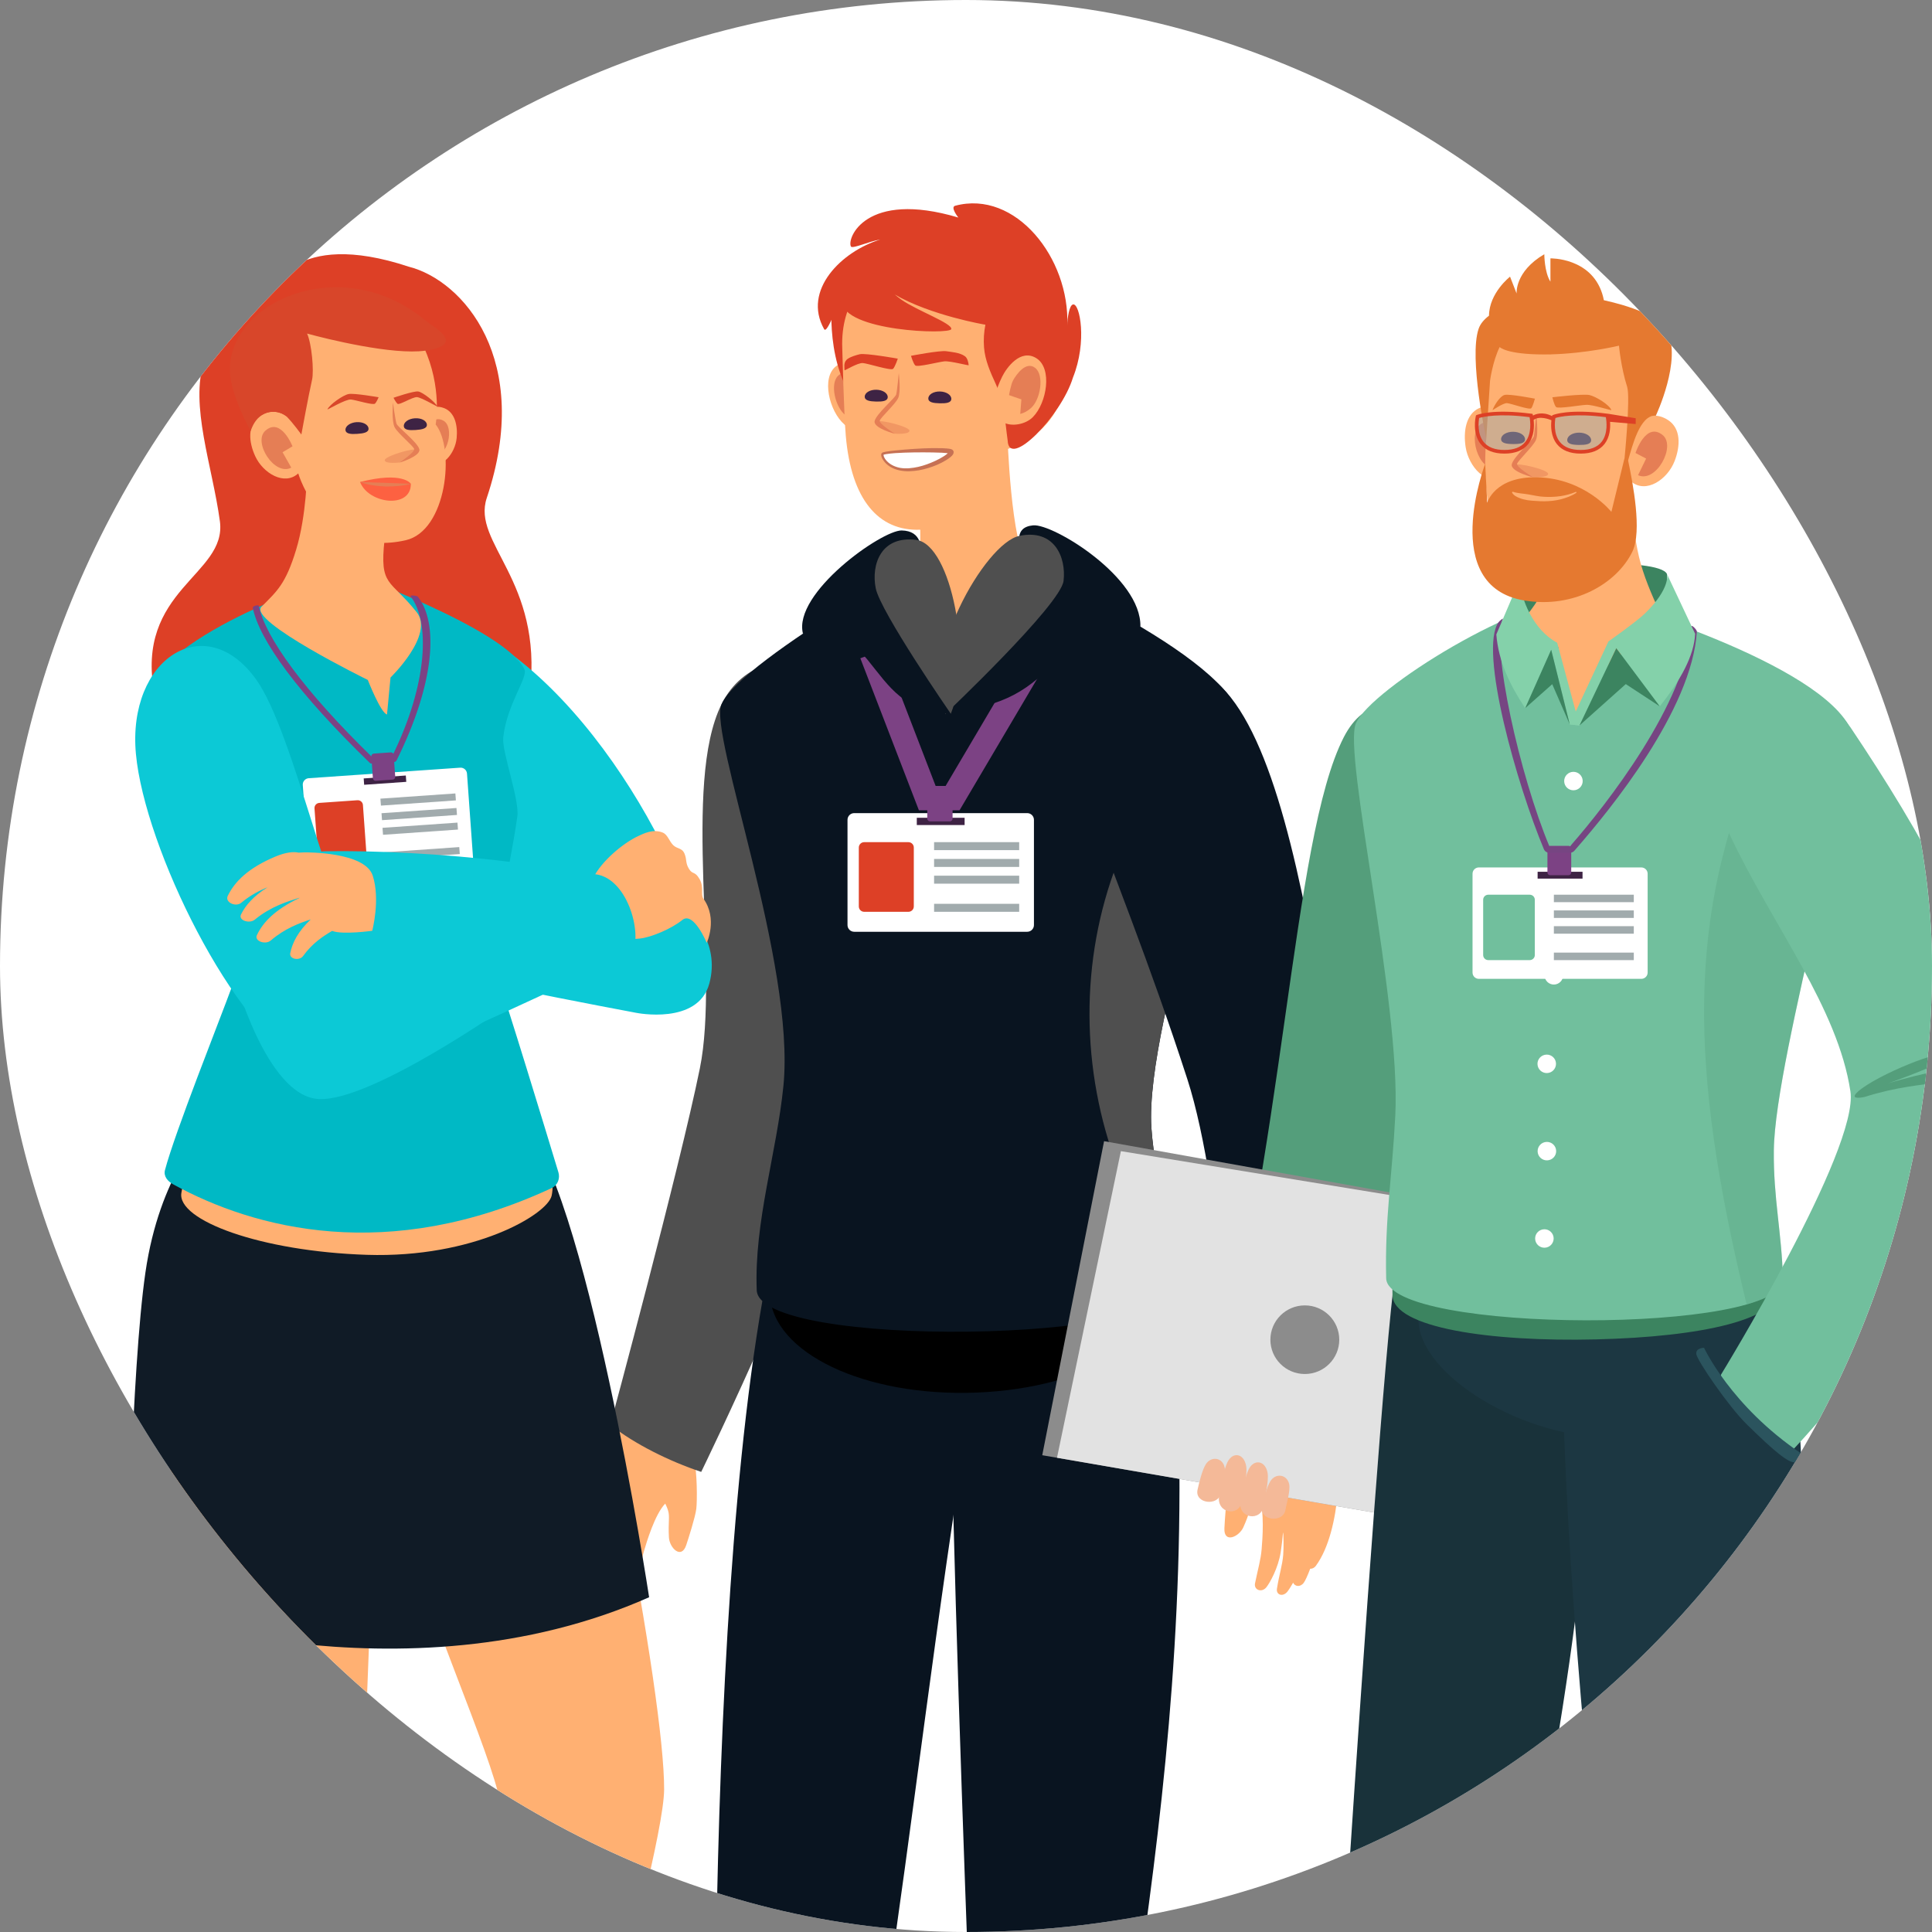 <svg width="60" height="60" viewBox="0 0 60 60" fill="none" xmlns="http://www.w3.org/2000/svg">
<rect x="0" y="0" width="60" height="60" fill="#808080" stroke="none"/>
<g clip-path="url(#clip0_132_19164)">
<rect width="60" height="60" rx="30" fill="white"/>
<path d="M21.624 46.86C21.654 46.617 21.653 45.691 21.554 45.355C21.209 44.186 19.786 43.722 19.177 44.127C18.79 44.384 17.884 46.725 18.239 48.047C18.262 48.132 18.315 48.182 18.372 48.2C18.369 48.422 18.378 48.598 18.401 48.68C18.45 48.854 18.618 48.887 18.709 48.793C18.729 48.937 18.754 49.049 18.772 49.109C18.836 49.328 19.068 49.348 19.111 49.145C19.205 48.705 19.217 48.409 19.307 48.104C19.369 47.893 19.548 47.451 19.567 47.453C19.511 47.638 19.459 47.84 19.415 48.038C19.303 48.538 19.383 49.077 19.435 49.23C19.508 49.446 19.771 49.441 19.806 49.237C19.883 48.78 19.905 48.491 19.997 48.177C20.082 47.889 20.339 47.026 20.66 46.695C20.692 46.762 20.724 46.833 20.749 46.918C20.806 47.104 20.747 47.283 20.774 47.745C20.792 48.071 21.158 48.441 21.311 47.986C21.377 47.789 21.592 47.117 21.624 46.86Z" fill="#FFB072"/>
<path d="M21.735 33.178C22.352 30.139 21.178 24.348 22.406 21.875C23.731 19.204 28.044 20.871 27.934 23.025C27.744 26.777 27.015 31.574 26.441 34.187C25.656 37.759 21.777 45.711 21.777 45.711C20.786 45.381 19.703 44.844 18.953 44.249C18.954 44.249 21.104 36.289 21.735 33.178Z" fill="#4F4F4F"/>
<path d="M23.888 39.273C24.58 35.853 31.62 35.836 30.937 39.268C28.586 51.094 27.662 65.992 25.119 73.665C23.979 74.078 22.871 73.612 22.29 73.258C22.29 73.258 21.627 50.435 23.888 39.273Z" fill="#091420"/>
<path d="M29.529 39.523C29.658 36.028 35.847 34.682 36.214 38.158C37.802 53.195 34.372 64.282 33.828 73.675C32.346 74.254 31.349 74.054 30.563 73.711C30.563 73.711 29.334 44.795 29.529 39.523Z" fill="#091420"/>
<path d="M23.908 40.192C23.98 42.015 26.854 43.384 30.327 43.248C33.8 43.112 36.407 41.53 36.335 39.706C36.103 33.822 33.164 26.944 29.691 27.08C26.217 27.215 23.672 34.195 23.908 40.192Z" fill="black"/>
<path d="M24.33 33.722C24.708 29.931 22.008 22.817 22.406 21.875C23.005 20.457 29.848 16.713 29.848 16.713C30.134 16.852 36.968 19.646 38.317 21.823C38.882 22.734 35.536 31.658 35.758 35.024C35.866 36.682 36.475 38.31 36.538 39.906C36.61 41.729 23.573 41.895 23.501 40.071C23.417 37.95 24.123 35.799 24.33 33.722Z" fill="#091420"/>
<path d="M38.317 21.822C38.31 21.812 38.302 21.801 38.294 21.79C32.942 26.239 32.485 34.181 36.509 39.538C36.379 38.06 35.858 36.555 35.757 35.023C35.536 31.658 38.881 22.733 38.317 21.822Z" fill="#4F4F4F"/>
<path d="M27.072 20.308L28.797 24.786H29.583L32.3 20.184" stroke="#7C4284" stroke-width="0.757" stroke-miterlimit="10"/>
<path d="M31.901 28.937H26.529C26.413 28.937 26.32 28.844 26.32 28.729V25.46C26.32 25.345 26.413 25.252 26.529 25.252H31.901C32.016 25.252 32.11 25.345 32.11 25.46V28.729C32.11 28.844 32.016 28.937 31.901 28.937Z" fill="white"/>
<path d="M28.211 28.317H26.839C26.746 28.317 26.671 28.242 26.671 28.15V26.321C26.671 26.229 26.746 26.154 26.839 26.154H28.211C28.304 26.154 28.379 26.229 28.379 26.321V28.15C28.379 28.242 28.304 28.317 28.211 28.317Z" fill="#DD4026"/>
<path d="M29.957 25.396H28.472V25.622H29.957V25.396Z" fill="#3E2344"/>
<path d="M29.496 25.509H28.884C28.836 25.509 28.797 25.47 28.797 25.422V24.626C28.797 24.578 28.836 24.539 28.884 24.539H29.496C29.544 24.539 29.583 24.578 29.583 24.626V25.422C29.583 25.47 29.544 25.509 29.496 25.509Z" fill="#7C4284"/>
<path d="M31.652 26.154H29.009V26.402H31.652V26.154Z" fill="#A1ABAD"/>
<path d="M31.652 26.675H29.009V26.923H31.652V26.675Z" fill="#A1ABAD"/>
<path d="M31.652 27.195H29.009V27.443H31.652V27.195Z" fill="#A1ABAD"/>
<path d="M31.652 28.069H29.009V28.317H31.652V28.069Z" fill="#A1ABAD"/>
<path d="M26.175 11.452C26.262 13.671 27.474 14.32 29.552 14.239C32.211 14.135 33.27 12.948 33.183 10.729C33.096 8.51 31.358 7.241 29.28 7.322C27.202 7.404 26.051 8.301 26.175 11.452Z" fill="#FFB072"/>
<path d="M27.07 11.846C26.924 11.602 26.438 11.016 25.968 11.37C25.497 11.724 25.752 12.774 26.224 13.183C26.696 13.592 28.009 13.423 27.07 11.846Z" fill="#FFB072"/>
<path d="M26.536 12.606C26.612 12.482 26.805 12.741 26.907 12.444C26.943 12.339 26.826 12.114 26.741 11.988C26.64 11.838 26.302 11.415 26.032 11.665C25.761 11.915 25.943 12.663 26.263 12.9C26.45 13.038 26.625 13.018 26.589 12.944C26.529 12.819 26.482 12.668 26.536 12.606Z" fill="#E57E55"/>
<path d="M26.346 12.16C26.263 12.432 26.366 12.678 26.551 12.854C26.513 12.754 26.495 12.653 26.535 12.606C26.612 12.482 26.804 12.741 26.907 12.444C26.943 12.339 26.826 12.114 26.74 11.988C26.738 11.985 26.736 11.981 26.733 11.978C26.569 11.92 26.388 12.061 26.346 12.16Z" fill="#BC6658"/>
<path d="M25.877 8.889C25.877 8.889 25.57 10.758 26.346 12.16C27.122 13.561 27.639 8.169 25.877 8.889Z" fill="#DD4026"/>
<path d="M31.286 13.484C31.286 13.484 31.388 16.92 31.93 17.578C33.829 19.886 31.838 21.897 30.175 21.863C27.962 21.818 27.195 20.174 28.46 18.215C28.709 17.83 28.495 13.866 28.495 13.866L31.286 13.484Z" fill="#FFB072"/>
<path d="M28.582 16.451C29.891 16.4 31.246 14.648 31.373 13.245C31.449 12.401 30.803 11.867 31.051 10.722C31.555 8.401 29.268 8.19 28.261 8.231C26.886 8.288 26.101 9.404 26.157 10.812C26.157 10.812 26.208 12.857 26.267 13.537C26.436 15.502 27.273 16.503 28.582 16.451Z" fill="#FFB072"/>
<path d="M27.334 7.44C27.014 7.487 26.498 7.726 26.429 7.66C26.284 7.418 26.873 5.895 29.762 6.756C29.762 6.756 29.503 6.433 29.663 6.39C31.539 5.887 33.227 8.017 33.145 10.104C33.149 9.879 33.204 9.478 33.325 9.455C33.535 9.414 33.77 10.612 33.321 11.727C32.959 12.915 31.329 14.582 31.294 13.681C31.204 13.04 31.199 12.521 30.923 11.922C30.757 11.56 30.592 11.193 30.56 10.79C30.541 10.553 30.557 10.314 30.602 10.084C30.58 10.081 28.906 9.796 27.786 9.146C27.858 9.205 27.929 9.262 28.001 9.312C28.485 9.649 29.58 10.043 29.543 10.22C29.506 10.398 26.187 10.293 26.144 9.361C26.018 9.37 25.691 10.394 25.594 10.222C24.913 9.012 26.138 7.807 27.334 7.44Z" fill="#DD4026"/>
<path d="M29.352 11.456C29.357 11.456 29.357 11.447 29.352 11.447C29.346 11.447 29.346 11.456 29.352 11.456Z" fill="#1E1C1C"/>
<path d="M29.544 14.037C29.512 13.928 27.454 14.007 27.408 14.099C27.361 14.192 27.585 14.591 28.162 14.591C28.83 14.592 29.576 14.145 29.544 14.037Z" fill="white"/>
<path d="M29.474 14.057C29.498 14.105 29.498 14.085 29.492 14.087L29.465 14.081C29.444 14.077 29.422 14.074 29.398 14.071C29.352 14.066 29.305 14.062 29.256 14.06C29.16 14.055 29.064 14.053 28.967 14.051C28.773 14.048 28.578 14.047 28.384 14.05C28.189 14.054 27.995 14.058 27.801 14.072C27.704 14.08 27.607 14.088 27.514 14.104C27.491 14.108 27.467 14.112 27.448 14.118L27.436 14.123C27.439 14.125 27.442 14.111 27.441 14.117C27.44 14.121 27.439 14.127 27.44 14.137C27.442 14.173 27.464 14.216 27.488 14.253C27.592 14.404 27.771 14.496 27.953 14.53C28.138 14.562 28.331 14.539 28.516 14.499C28.702 14.457 28.882 14.389 29.054 14.309C29.14 14.269 29.224 14.224 29.303 14.174C29.342 14.149 29.381 14.123 29.414 14.094C29.432 14.08 29.446 14.066 29.459 14.052C29.474 14.043 29.468 14.018 29.474 14.057ZM29.615 14.016C29.622 14.106 29.584 14.122 29.568 14.148C29.547 14.17 29.526 14.19 29.506 14.205C29.464 14.239 29.421 14.267 29.378 14.293C29.291 14.347 29.202 14.391 29.11 14.432C28.926 14.51 28.735 14.57 28.538 14.605C28.341 14.638 28.137 14.651 27.938 14.609C27.74 14.568 27.546 14.466 27.43 14.292C27.401 14.248 27.374 14.203 27.367 14.142C27.365 14.127 27.366 14.11 27.373 14.089C27.372 14.082 27.39 14.064 27.401 14.058L27.423 14.048C27.451 14.039 27.475 14.034 27.5 14.029C27.599 14.011 27.696 14.001 27.794 13.991C27.989 13.97 28.184 13.954 28.38 13.941C28.575 13.929 28.771 13.919 28.967 13.916C29.065 13.915 29.164 13.916 29.263 13.919C29.313 13.921 29.362 13.924 29.413 13.928C29.439 13.931 29.465 13.934 29.492 13.938C29.505 13.94 29.521 13.944 29.536 13.948C29.552 13.96 29.576 13.947 29.615 14.016Z" fill="#C67154"/>
<path d="M31.128 11.687C31.254 11.432 31.692 10.811 32.189 11.127C32.686 11.443 32.514 12.51 32.076 12.954C31.637 13.399 30.316 13.332 31.128 11.687Z" fill="#FFB072"/>
<path d="M31.72 12.404L31.337 12.271C31.337 12.271 31.392 11.936 31.467 11.803C31.556 11.646 31.859 11.198 32.149 11.426C32.438 11.655 32.315 12.414 32.015 12.675C31.84 12.828 31.685 12.854 31.685 12.854L31.72 12.404Z" fill="#E57E55"/>
<path d="M38.141 46.301C38.201 46.063 38.537 45.2 38.751 44.922C39.496 43.956 40.991 44.034 41.413 44.631C41.68 45.01 41.678 47.519 40.868 48.624C40.816 48.696 40.749 48.722 40.689 48.719C40.611 48.927 40.538 49.088 40.488 49.156C40.379 49.301 40.21 49.271 40.159 49.151C40.089 49.278 40.024 49.374 39.987 49.423C39.848 49.604 39.624 49.539 39.657 49.335C39.728 48.891 39.825 48.61 39.851 48.293C39.87 48.075 39.862 47.598 39.845 47.593C39.83 47.786 39.805 47.993 39.775 48.194C39.698 48.7 39.428 49.174 39.325 49.298C39.178 49.473 38.934 49.374 38.976 49.171C39.069 48.717 39.154 48.44 39.181 48.114C39.206 47.814 39.279 46.918 39.099 46.493C39.045 46.544 38.99 46.599 38.935 46.669C38.815 46.822 38.804 47.011 38.613 47.432C38.478 47.73 38.003 47.943 38.025 47.464C38.035 47.256 38.078 46.552 38.141 46.301Z" fill="#FFB072"/>
<path d="M37.936 21.335C39.533 22.935 40.435 27.194 41.227 32.094C42.135 37.714 41.77 45.355 41.77 45.355C41.742 45.705 38.37 45.144 38.399 44.794C38.399 44.794 38.004 36.996 36.875 33.517C35.68 29.832 34.574 27.164 33.494 24.163C32.764 22.133 35.827 19.224 37.936 21.335Z" fill="#091420"/>
<path d="M35.416 19.46C35.416 19.46 33.838 19.44 33.079 20.247C31.879 21.525 31.274 21.877 29.36 22.172C29.36 22.172 31.836 17.512 31.749 17.218C31.662 16.924 31.466 16.375 32.084 16.315C32.701 16.255 35.452 17.931 35.416 19.46Z" fill="#091420"/>
<path d="M29.36 22.172C29.36 22.172 32.943 18.781 33.03 18.039C33.116 17.298 32.739 16.418 31.657 16.642C30.577 16.867 28.534 20.521 29.36 22.172Z" fill="#4F4F4F"/>
<path d="M24.936 19.677C24.936 19.677 26.197 19.575 26.94 20.487C27.639 21.347 28.068 22.101 29.528 22.166C29.528 22.166 28.509 17.617 28.572 17.316C28.636 17.016 28.624 16.486 28.004 16.474C27.383 16.463 24.621 18.421 24.936 19.677Z" fill="#091420"/>
<path d="M29.528 22.166C29.528 22.166 27.34 19 27.196 18.267C27.051 17.535 27.358 16.628 28.454 16.767C29.549 16.907 30.221 20.455 29.528 22.166Z" fill="#4F4F4F"/>
<path d="M28.83 12.372C28.827 12.495 28.986 12.521 29.184 12.525C29.381 12.53 29.541 12.511 29.544 12.389C29.547 12.266 29.39 12.163 29.192 12.158C28.995 12.153 28.833 12.249 28.83 12.372Z" fill="#3E2344"/>
<path d="M30.083 11.341C30.084 11.361 29.507 11.204 29.328 11.222C29.15 11.24 28.486 11.413 28.423 11.348C28.36 11.284 28.292 11.05 28.292 11.05C28.292 11.05 29.201 10.874 29.395 10.908C29.527 10.931 29.811 10.944 29.972 11.067C30.049 11.126 30.077 11.269 30.083 11.341Z" fill="#DD4026"/>
<path d="M26.855 12.317C26.852 12.44 27.012 12.466 27.209 12.471C27.406 12.475 27.566 12.457 27.569 12.334C27.572 12.211 27.415 12.108 27.217 12.104C27.02 12.099 26.858 12.195 26.855 12.317Z" fill="#3E2344"/>
<path d="M26.227 11.498C26.227 11.519 26.637 11.261 26.797 11.275C26.958 11.288 27.674 11.522 27.737 11.453C27.8 11.385 27.882 11.138 27.882 11.138C27.882 11.138 26.881 10.96 26.701 11.001C26.615 11.021 26.369 11.087 26.285 11.179C26.193 11.28 26.228 11.418 26.227 11.498Z" fill="#DD4026"/>
<path opacity="0.5" d="M27.789 13.468C27.789 13.468 28.242 13.501 28.245 13.376C28.248 13.252 27.317 13.015 27.255 13.099C27.193 13.182 27.592 13.389 27.789 13.468Z" fill="#E57E55"/>
<path d="M27.912 11.587C27.912 11.587 27.984 12.165 27.894 12.361C27.804 12.557 27.34 12.97 27.321 13.066C27.302 13.162 27.755 13.45 27.789 13.468C27.822 13.485 27.117 13.299 27.162 13.079C27.206 12.86 27.8 12.36 27.831 12.253C27.862 12.146 27.912 11.587 27.912 11.587Z" fill="#E57E55"/>
<path d="M41.735 22.89C40.094 26.073 39.913 35.886 37.48 44.257C38.193 44.814 39.22 45.313 40.159 45.617C40.159 45.617 45.136 36.742 45.758 25.211C45.868 23.175 43.026 20.386 41.735 22.89Z" fill="#549E7B"/>
<path d="M46.531 47.64L32.368 45.193L34.288 35.44L48.219 37.939L46.531 47.64Z" fill="#8C8C8C"/>
<path d="M32.826 45.272L34.81 35.75L48.219 37.939L46.531 47.64L32.826 45.272Z" fill="#E2E2E2"/>
<path d="M41.592 41.606C41.592 42.194 41.113 42.671 40.523 42.671C39.932 42.671 39.453 42.194 39.453 41.606C39.453 41.017 39.932 40.54 40.523 40.54C41.113 40.54 41.592 41.017 41.592 41.606Z" fill="#8C8C8C"/>
<path d="M38.585 46.581C38.512 47.131 37.763 47.013 37.861 46.445C37.906 46.182 38.002 45.651 38.117 45.414C38.283 45.068 38.639 45.136 38.702 45.538C38.743 45.797 38.619 46.321 38.585 46.581Z" fill="#F4B998"/>
<path d="M39.25 46.747C39.177 47.275 38.428 47.162 38.526 46.617C38.571 46.365 38.667 45.855 38.781 45.628C38.948 45.297 39.304 45.362 39.367 45.748C39.408 45.996 39.284 46.498 39.25 46.747Z" fill="#F4B998"/>
<path d="M39.92 46.892C39.848 47.313 39.098 47.223 39.196 46.788C39.241 46.588 39.337 46.181 39.452 46C39.618 45.735 39.974 45.787 40.037 46.095C40.078 46.293 39.955 46.693 39.92 46.892Z" fill="#F4B998"/>
<path d="M37.915 46.368C37.842 46.789 37.093 46.699 37.191 46.264C37.236 46.064 37.332 45.657 37.446 45.476C37.613 45.211 37.969 45.263 38.032 45.571C38.073 45.769 37.949 46.169 37.915 46.368Z" fill="#F4B998"/>
<path d="M49.089 39.801C48.331 36.581 43.778 36.253 43.331 39.52C42.688 44.208 40.849 74.505 40.849 74.505C41.733 75.219 43.004 74.849 43.803 74.593C43.803 74.593 51.073 48.22 49.089 39.801Z" fill="#19323A"/>
<path d="M54.832 38.749C53.285 35.828 48.662 36.741 48.549 40.044C48.192 50.51 51.588 74.736 51.588 74.736C52.537 75.268 53.705 75.079 54.395 74.636C54.395 74.636 57.737 44.233 54.832 38.749Z" fill="#1C3742"/>
<path d="M44.05 41.003C44.092 42.727 47.358 44.711 50.179 44.642C52.999 44.573 55.129 43.123 55.087 41.398C54.95 35.835 52.637 32.859 49.816 32.928C46.995 32.997 43.911 35.333 44.05 41.003Z" fill="#1C3742"/>
<path d="M43.245 40.226C43.27 41.236 46.282 41.676 49.566 41.596C52.85 41.516 55.308 40.981 55.283 39.971C55.203 36.712 52.35 34.883 49.066 34.963C45.782 35.043 43.164 36.905 43.245 40.226Z" fill="#3C8460"/>
<path d="M57.398 22.497C56.154 20.421 49.635 18.538 49.335 18.529C47.26 18.47 42.585 21.397 42.11 22.46C41.697 23.385 43.508 31.132 43.332 34.648C43.24 36.48 43.003 37.851 43.049 39.698C43.091 41.422 55.413 41.447 55.371 39.723C55.336 38.293 55.071 37.215 55.088 35.724C55.122 32.74 57.933 23.388 57.398 22.497Z" fill="#71BF9D"/>
<path opacity="0.3" d="M55.371 39.722C55.336 38.293 55.071 37.214 55.088 35.724C55.121 32.741 57.932 23.388 57.398 22.497C56.861 21.6 54.898 22.223 54.636 23.266C52.411 28.438 52.428 33.039 54.243 40.511C54.948 40.31 55.379 40.047 55.371 39.722Z" fill="#549E7B"/>
<path d="M48.577 24.264C48.581 24.422 48.712 24.547 48.871 24.543C49.03 24.539 49.156 24.408 49.152 24.249C49.148 24.091 49.016 23.966 48.857 23.97C48.699 23.974 48.573 24.105 48.577 24.264Z" fill="white"/>
<path d="M48.192 27.32C48.196 27.478 48.328 27.604 48.487 27.599C48.646 27.596 48.771 27.464 48.767 27.306C48.764 27.148 48.632 27.022 48.473 27.026C48.314 27.03 48.188 27.162 48.192 27.32Z" fill="white"/>
<path d="M47.968 30.297C47.972 30.455 48.104 30.58 48.263 30.576C48.422 30.572 48.548 30.441 48.544 30.282C48.54 30.124 48.408 29.999 48.249 30.003C48.09 30.007 47.965 30.138 47.968 30.297Z" fill="white"/>
<path d="M47.748 33.045C47.752 33.204 47.884 33.329 48.043 33.325C48.202 33.321 48.327 33.189 48.323 33.031C48.319 32.873 48.188 32.748 48.029 32.752C47.87 32.756 47.744 32.887 47.748 33.045Z" fill="white"/>
<path d="M47.752 35.757C47.756 35.915 47.888 36.04 48.047 36.036C48.206 36.032 48.332 35.901 48.328 35.743C48.324 35.584 48.192 35.459 48.033 35.463C47.874 35.467 47.749 35.598 47.752 35.757Z" fill="white"/>
<path d="M47.675 38.469C47.679 38.628 47.811 38.753 47.97 38.749C48.129 38.745 48.254 38.613 48.25 38.455C48.246 38.297 48.114 38.172 47.956 38.176C47.797 38.18 47.671 38.311 47.675 38.469Z" fill="white"/>
<path d="M50.972 30.399H45.927C45.819 30.399 45.731 30.312 45.731 30.204V27.134C45.731 27.026 45.819 26.939 45.927 26.939H50.972C51.081 26.939 51.169 27.026 51.169 27.134V30.204C51.169 30.312 51.081 30.399 50.972 30.399Z" fill="white"/>
<path d="M47.507 29.817H46.219C46.132 29.817 46.061 29.746 46.061 29.66V27.943C46.061 27.856 46.132 27.786 46.219 27.786H47.507C47.594 27.786 47.665 27.856 47.665 27.943V29.66C47.665 29.746 47.595 29.817 47.507 29.817Z" fill="#71BF9D"/>
<path d="M49.147 27.074H47.752V27.286H49.147V27.074Z" fill="#3E2344"/>
<path d="M48.714 27.18H48.139C48.094 27.18 48.057 27.143 48.057 27.098V26.351C48.057 26.305 48.094 26.268 48.139 26.268H48.714C48.759 26.268 48.796 26.305 48.796 26.351V27.098C48.796 27.143 48.759 27.18 48.714 27.18Z" fill="#7C4284"/>
<path d="M50.739 27.786H48.257V28.018H50.739V27.786Z" fill="#A1ABAD"/>
<path d="M50.739 28.274H48.257V28.507H50.739V28.274Z" fill="#A1ABAD"/>
<path d="M50.739 28.763H48.257V28.996H50.739V28.763Z" fill="#A1ABAD"/>
<path d="M50.739 29.584H48.257V29.817H50.739V29.584Z" fill="#A1ABAD"/>
<path d="M48.76 26.482H48.11C48.039 26.482 47.976 26.44 47.948 26.375C47.122 24.406 45.913 20.184 46.541 19.321C46.572 19.278 46.695 19.178 46.674 19.226C46.302 20.07 47.192 24.076 48.125 26.301L48.76 26.291L48.799 26.236C49.86 25.022 52.38 21.824 52.533 19.449C52.536 19.396 52.701 19.561 52.698 19.613C52.541 22.047 50.017 25.133 48.944 26.362L48.892 26.422C48.859 26.46 48.811 26.482 48.76 26.482Z" fill="#764582"/>
<path d="M51.769 17.826C51.534 17.297 47.37 17.469 47.203 17.987L47.406 20.197L51.789 19.929L51.769 17.826Z" fill="#3C8460"/>
<path d="M50.66 14.957C50.66 14.957 50.64 16.371 50.955 17.505C51.269 18.64 52.114 20.092 52.114 20.092L50.143 20.349L48.864 22.338L48.392 20.097L46.861 19.623C46.861 19.623 48.256 18.663 48.12 17.108C48.002 15.753 47.926 15 47.926 15L50.66 14.957Z" fill="#FFB072"/>
<path d="M51.769 17.826C51.769 17.826 51.899 18.258 51.086 19.051C50.832 19.299 49.951 19.921 49.951 19.921L48.75 22.496L49.053 22.529L50.195 20.129L51.545 21.936C52.193 21.126 52.613 20.363 52.644 19.683L51.769 17.826Z" fill="#84D1AA"/>
<path d="M51.545 21.936L50.195 20.13L49.053 22.529L50.49 21.245L51.545 21.936Z" fill="#3C8460"/>
<path d="M47.203 17.987C47.214 18.584 47.615 19.566 48.359 19.96L49.053 22.529L48.75 22.497L48.174 20.179L47.366 21.992C46.895 21.284 46.535 20.54 46.47 19.703L47.203 17.987Z" fill="#84D1AA"/>
<path d="M47.367 21.992L48.174 20.179L48.75 22.497L48.206 21.248L47.367 21.992Z" fill="#3C8460"/>
<path fill-rule="evenodd" clip-rule="evenodd" d="M46.621 14.748C47.027 14.404 47.077 13.365 46.724 12.865C46.724 12.865 46.451 12.431 45.927 12.679C45.53 12.867 45.439 13.386 45.517 13.888C45.611 14.491 46.178 15.124 46.621 14.748Z" fill="#FFB072"/>
<path d="M46.466 14.516L46.334 13.966L46.665 13.851C46.665 13.851 46.558 12.836 46.006 13.16C45.552 13.426 45.916 14.673 46.466 14.516Z" fill="#E57E55"/>
<path fill-rule="evenodd" clip-rule="evenodd" d="M50.66 14.957C50.66 14.957 50.573 15.91 50.22 16.412C49.795 17.016 49.204 17.75 47.497 17.491C45.791 17.233 46.157 13.625 46.157 13.625C46.157 13.625 46.047 12.21 46.393 11.088C46.739 9.967 49.061 9.577 50.854 10.308C50.854 10.308 51.338 10.859 50.925 13.088C50.925 13.088 51.304 12.711 51.812 13.051C52.198 13.31 52.192 13.836 52.008 14.315C51.788 14.89 51.123 15.342 50.66 14.957Z" fill="#FFB072"/>
<path d="M46.124 14.403C46.124 14.403 44.673 18.198 47.334 18.648C48.875 18.908 50.218 18.122 50.697 17.127C51 16.496 50.712 15.018 50.562 14.3C50.539 14.194 50.463 14.301 50.452 14.223L50.043 15.897C50.043 15.897 49.223 14.856 47.741 14.823C46.415 14.794 46.187 15.613 46.187 15.613L46.124 14.403Z" fill="#E57930"/>
<path d="M48.951 15.307C48.806 15.404 48.641 15.461 48.474 15.506C48.305 15.549 48.131 15.566 47.957 15.568C47.87 15.568 47.783 15.565 47.696 15.557C47.61 15.552 47.526 15.547 47.44 15.534C47.355 15.518 47.27 15.501 47.187 15.466C47.105 15.432 47.015 15.393 46.962 15.305C46.955 15.295 46.959 15.281 46.969 15.275C46.975 15.272 46.981 15.271 46.987 15.273L46.992 15.275C47.139 15.324 47.305 15.326 47.468 15.355C47.633 15.383 47.796 15.423 47.96 15.429C48.287 15.446 48.627 15.409 48.932 15.278L48.934 15.277C48.943 15.273 48.953 15.277 48.957 15.286C48.961 15.294 48.958 15.302 48.951 15.307Z" fill="#FFB072"/>
<path d="M51.774 10.283C51.519 9.801 50.598 9.499 49.809 9.323C49.796 9.255 49.779 9.186 49.757 9.116C49.398 7.995 48.15 8.024 48.15 8.024V8.747C47.96 8.45 47.96 7.895 47.96 7.895C47.036 8.437 47.1 9.116 47.1 9.116L46.896 8.592C46.896 8.592 46.249 9.093 46.242 9.804C46.089 9.921 45.972 10.055 45.919 10.213C45.612 11.123 46.157 13.625 46.157 13.625L46.275 11.822C46.275 11.822 46.352 11.232 46.573 10.777C46.573 10.777 46.772 11.008 47.96 11.008C48.009 11.008 48.058 11.007 48.106 11.006C48.132 11.007 48.15 11.008 48.15 11.008C48.155 11.007 48.16 11.006 48.165 11.005C49.275 10.977 50.279 10.735 50.279 10.735C50.279 10.735 50.338 11.405 50.532 12.011C50.642 12.356 50.445 14.3 50.445 14.3C50.445 14.3 50.494 14.532 50.562 14.3C50.687 13.874 50.929 12.866 51.423 12.911C51.423 12.911 52.244 11.17 51.774 10.283Z" fill="#E57930"/>
<path d="M50.871 14.757L51.122 14.242L50.792 14.068C50.792 14.068 51.108 13.09 51.633 13.509C52.064 13.854 51.426 15.013 50.871 14.757Z" fill="#E57E55"/>
<path d="M48.672 13.664C48.67 13.791 48.837 13.816 49.042 13.818C49.247 13.819 49.413 13.798 49.414 13.67C49.415 13.543 49.25 13.438 49.045 13.436C48.84 13.434 48.673 13.536 48.672 13.664Z" fill="#3E2344"/>
<path d="M50.043 12.736C50.05 12.754 49.457 12.565 49.271 12.572C49.084 12.578 48.384 12.706 48.323 12.639C48.262 12.572 48.211 12.338 48.211 12.338C48.211 12.338 49.167 12.223 49.365 12.269C49.564 12.314 49.986 12.575 50.043 12.736Z" fill="#E57930"/>
<path d="M46.618 13.636C46.617 13.764 46.783 13.788 46.988 13.79C47.193 13.792 47.36 13.771 47.361 13.643C47.362 13.515 47.197 13.411 46.992 13.409C46.787 13.407 46.619 13.509 46.618 13.636Z" fill="#3E2344"/>
<path d="M46.352 12.735C46.345 12.754 46.676 12.51 46.804 12.52C46.933 12.531 47.507 12.742 47.557 12.677C47.606 12.612 47.668 12.381 47.668 12.381C47.668 12.381 46.866 12.225 46.723 12.266C46.581 12.307 46.41 12.578 46.352 12.735Z" fill="#E57930"/>
<path opacity="0.5" d="M47.606 14.818C47.606 14.818 48.078 14.845 48.079 14.716C48.08 14.586 47.109 14.355 47.046 14.442C46.983 14.53 47.4 14.739 47.606 14.818Z" fill="#E57E55"/>
<path d="M47.706 12.861C47.706 12.861 47.79 13.461 47.699 13.666C47.609 13.871 47.133 14.308 47.114 14.407C47.096 14.507 47.571 14.8 47.606 14.818C47.642 14.836 46.906 14.652 46.949 14.424C46.992 14.195 47.601 13.666 47.632 13.555C47.662 13.443 47.706 12.861 47.706 12.861Z" fill="#E57E55"/>
<path opacity="0.5" d="M45.888 12.939C45.888 12.939 45.632 14.031 46.722 14.031C47.83 14.031 47.55 12.904 47.55 12.904C46.353 12.746 45.888 12.939 45.888 12.939Z" fill="#A1ABAD"/>
<path opacity="0.5" d="M49.918 12.904C48.721 12.746 48.256 12.938 48.256 12.938C48.256 12.938 48 14.03 49.09 14.03C50.198 14.031 49.918 12.904 49.918 12.904Z" fill="#A1ABAD"/>
<path d="M50.798 13.169V12.989L49.964 12.853L49.925 12.848C48.727 12.69 48.254 12.879 48.234 12.887L48.207 12.898L48.201 12.923C47.899 12.767 47.67 12.87 47.608 12.905C47.607 12.9 47.605 12.892 47.605 12.891L47.595 12.853L47.557 12.848C46.359 12.691 45.885 12.879 45.865 12.887L45.839 12.898L45.832 12.926C45.827 12.947 45.713 13.452 45.984 13.793C46.14 13.988 46.388 14.087 46.721 14.087C47.057 14.087 47.306 13.987 47.461 13.79C47.651 13.548 47.649 13.227 47.628 13.041C47.814 12.903 48.118 13.024 48.181 13.051C48.161 13.226 48.159 13.55 48.352 13.793C48.508 13.988 48.756 14.087 49.09 14.087C49.425 14.087 49.674 13.987 49.829 13.79C49.999 13.573 50.016 13.29 50.002 13.099V13.1L50.798 13.169ZM47.372 13.721C47.239 13.889 47.021 13.974 46.722 13.974C46.425 13.974 46.207 13.89 46.074 13.723C45.871 13.469 45.918 13.09 45.937 12.981C46.051 12.946 46.525 12.83 47.502 12.955C47.525 13.075 47.575 13.463 47.372 13.721ZM49.74 13.721C49.607 13.889 49.389 13.974 49.09 13.974C48.793 13.974 48.575 13.89 48.442 13.723C48.239 13.469 48.286 13.09 48.305 12.981C48.419 12.946 48.893 12.83 49.871 12.955C49.893 13.075 49.943 13.463 49.74 13.721Z" fill="#DD4026"/>
<path d="M57.466 22.585C55.806 20.307 52.422 23.19 53.743 25.974C55.078 28.785 57.076 31.305 57.466 33.893C57.737 35.698 53.444 42.696 53.444 42.696C53.413 43.026 55.359 44.992 55.706 44.998C55.706 44.998 63.085 37.187 62.312 32.889C61.683 29.394 59.666 25.865 57.466 22.585Z" fill="#71BF9D"/>
<path d="M57.709 33.893C58.282 33.389 60.367 32.531 60.543 32.752C60.683 32.927 58.634 33.646 58.634 33.646C58.634 33.646 61.263 32.825 61.41 33.38C61.491 33.684 59.791 33.464 57.906 34.067C57.906 34.067 57.371 34.19 57.709 33.893Z" fill="#549E7B"/>
<path d="M52.921 41.857C52.921 41.857 53.753 43.663 55.932 45.135C55.932 45.135 55.967 45.347 55.771 45.408C55.575 45.469 55.117 45.087 54.252 44.239C53.674 43.673 52.705 42.249 52.68 42.053C52.655 41.857 52.921 41.857 52.921 41.857Z" fill="#2B545E"/>
<path d="M6.343 11.208C7.095 8.953 8.447 9.045 8.447 9.045C8.447 9.045 9.079 7.085 12.693 8.282C14.381 8.708 16.554 11.178 15.117 15.465C14.645 16.872 16.857 18.006 16.459 21.49C16.107 24.575 5.334 24.373 4.797 21.55C4.179 18.303 7.056 17.866 6.829 16.189C6.596 14.47 5.886 12.579 6.343 11.208Z" fill="#DD4026"/>
<path d="M15.608 20.115C19.736 22.981 22.582 29.807 21.691 30.912C20.8 32.017 19.077 30.978 18.102 29.922C16.721 28.428 13.539 24.013 13.171 23.175C12.277 21.14 14.9 19.622 15.608 20.115Z" fill="#0CC9D6"/>
<path d="M20.625 55.577C20.642 52.713 18.51 41.441 16.577 34.915C15.692 31.924 12.69 33.221 11.348 35.559C8.337 40.807 15.891 54.75 15.569 56.456C13.954 65.034 13.922 72.582 13.922 72.582C13.954 73.273 16.047 74.593 16.067 73.308C16.067 73.308 20.611 57.917 20.625 55.577Z" fill="#FFB072"/>
<path d="M11.72 44.663L11.551 37.241C10.467 34.802 6.765 34.054 5.708 36.925C3.736 42.284 7.436 61.832 8.418 73.755C8.597 74.597 10.658 74.763 10.588 73.757C10.588 73.757 11.565 48.028 11.72 44.663Z" fill="#FFB072"/>
<path d="M6.364 35.111C6.364 35.111 4.958 36.471 4.516 39.519C4.074 42.568 3.947 49.908 3.947 49.908C3.947 49.908 12.482 53.007 20.159 49.604C20.159 49.604 18.171 36.558 16.134 34.8C14.096 33.041 8.338 32.637 6.364 35.111Z" fill="#101B26"/>
<path d="M17.132 37.133C17.001 37.72 14.703 39.076 11.397 38.97C8.091 38.863 5.492 37.896 5.633 37.047C5.964 35.04 8.091 27.441 11.397 27.547C14.703 27.654 17.493 35.509 17.132 37.133Z" fill="#FFB072"/>
<path d="M4.504 21.492C5.519 19.383 10.546 17.914 10.805 17.776C10.805 17.776 15.667 19.519 16.286 20.783C16.409 21.034 15.733 21.884 15.628 22.91C15.583 23.346 16.138 24.835 16.067 25.35C15.832 27.045 15.183 29.606 15.4 30.192C15.702 31.011 16.975 35.198 17.342 36.407C17.4 36.598 17.317 36.811 17.134 36.896C12.05 39.263 7.898 38.162 5.383 36.783C5.205 36.686 5.073 36.53 5.124 36.336C5.434 35.157 6.823 31.683 7.211 30.619C7.734 29.191 3.718 23.123 4.504 21.492Z" fill="#00B9C5"/>
<path d="M7.257 30.256C7.257 30.256 8.259 34.047 9.899 34.132C11.539 34.217 15.812 31.198 15.812 31.198L7.257 30.256Z" fill="#0CC9D6"/>
<path d="M11.542 23.713C11.518 23.713 11.495 23.704 11.479 23.687C9.272 21.546 8.053 19.887 7.849 18.872C7.839 18.824 8.029 18.77 8.039 18.818C8.231 19.779 9.445 21.461 11.576 23.532L12.176 23.491C13.304 21.208 13.352 19.28 12.748 18.517C12.718 18.478 12.946 18.492 12.977 18.531C13.631 19.358 13.496 21.239 12.316 23.615C12.302 23.643 12.273 23.662 12.241 23.665L11.548 23.713C11.546 23.713 11.544 23.713 11.542 23.713Z" fill="#7C4284"/>
<path d="M14.52 27.05L9.819 27.377C9.709 27.385 9.613 27.303 9.606 27.195L9.403 24.378C9.396 24.27 9.478 24.176 9.588 24.168L14.29 23.841C14.4 23.833 14.495 23.915 14.503 24.023L14.705 26.839C14.713 26.948 14.63 27.042 14.52 27.05Z" fill="white"/>
<path d="M11.235 26.736L10.051 26.818C9.963 26.824 9.886 26.759 9.88 26.672L9.767 25.104C9.761 25.017 9.828 24.941 9.916 24.935L11.1 24.852C11.188 24.846 11.265 24.912 11.271 24.999L11.384 26.567C11.39 26.654 11.323 26.729 11.235 26.736Z" fill="#DD4026"/>
<path d="M12.603 24.084L11.295 24.175L11.309 24.372L12.617 24.281L12.603 24.084Z" fill="#3E2344"/>
<path d="M12.197 24.212L11.67 24.248C11.624 24.252 11.584 24.217 11.581 24.172L11.532 23.491C11.529 23.446 11.564 23.406 11.61 23.403L12.136 23.366C12.182 23.363 12.222 23.397 12.225 23.443L12.274 24.123C12.277 24.169 12.243 24.209 12.197 24.212Z" fill="#7C4284"/>
<path d="M14.142 24.641L11.814 24.803L11.83 25.019L14.158 24.857L14.142 24.641Z" fill="#A1ABAD"/>
<path d="M14.176 25.093L11.848 25.255L11.864 25.471L14.192 25.309L14.176 25.093Z" fill="#A1ABAD"/>
<path d="M14.207 25.547L11.879 25.709L11.895 25.925L14.223 25.763L14.207 25.547Z" fill="#A1ABAD"/>
<path d="M14.263 26.307L11.935 26.469L11.951 26.685L14.279 26.523L14.263 26.307Z" fill="#A1ABAD"/>
<path d="M10.098 26.437C13.129 26.383 18.625 26.829 20.911 28.01C21.449 28.288 22.381 29.258 22.027 30.551C21.672 31.844 19.756 31.454 19.756 31.454C19.756 31.454 12.51 30.104 10.66 29.476C8.61 28.78 8.584 26.464 10.098 26.437Z" fill="#0CC9D6"/>
<path fill-rule="evenodd" clip-rule="evenodd" d="M13.348 14.328C13.011 14.078 12.923 13.267 13.179 12.861C13.179 12.861 13.375 12.508 13.801 12.678C14.124 12.808 14.22 13.209 14.182 13.605C14.135 14.081 13.716 14.602 13.348 14.328Z" fill="#FFB072"/>
<path d="M13.46 14.14L13.539 13.704L13.272 13.629C13.272 13.629 13.309 12.831 13.761 13.059C14.133 13.245 13.902 14.238 13.46 14.14Z" fill="#E57E55"/>
<path d="M19.881 29.146C20.231 29.105 20.846 28.849 21.191 28.57C21.538 28.292 21.948 29.281 21.948 29.281C21.948 29.281 22.299 28.537 21.844 27.907C21.753 27.78 21.872 27.551 21.723 27.296C21.575 27.041 21.515 27.174 21.398 26.985C21.281 26.796 21.337 26.71 21.261 26.518C21.185 26.326 21.036 26.37 20.91 26.25C20.784 26.129 20.737 25.921 20.585 25.858C20.286 25.732 19.979 25.892 19.833 25.959C19.35 26.179 18.674 26.753 18.428 27.257C18.186 27.753 17.831 29.385 19.881 29.146Z" fill="#FFB072"/>
<path d="M4.221 23.414C3.947 20.453 6.376 18.888 7.96 21.109C9.137 22.758 10.325 28.588 11.074 28.905C11.69 29.165 18.403 27.144 18.403 27.144C19.464 27.168 19.982 28.996 19.622 29.64C15.121 31.589 11.253 33.858 9.476 33.031C7.286 32.01 4.492 26.339 4.221 23.414Z" fill="#0CC9D6"/>
<path d="M9.536 14.642C9.536 14.642 9.525 15.993 9.197 17.07C8.87 18.147 8.598 18.362 8.121 18.843C7.685 19.283 11.422 21.116 11.422 21.116C11.422 21.116 11.825 22.146 12.019 22.189L12.128 21.041C12.128 21.041 13.499 19.714 12.94 19.011C12.109 17.967 11.78 18.232 11.944 16.75C12.087 15.458 12.177 14.74 12.177 14.74L9.536 14.642Z" fill="#FFB072"/>
<path fill-rule="evenodd" clip-rule="evenodd" d="M9.262 14.702C9.262 14.702 10.043 17.357 12.597 16.778C13.88 16.487 14.135 13.935 13.53 13.181C13.53 13.181 13.744 12.036 13.159 10.775C12.685 9.756 10.499 9.482 8.811 10.278C8.811 10.278 8.376 10.831 8.9 12.934C8.9 12.934 8.514 12.595 8.042 12.948C7.685 13.216 7.72 13.717 7.925 14.165C8.17 14.701 8.837 15.095 9.262 14.702Z" fill="#FFB072"/>
<path d="M9.046 14.523L8.775 14.045L9.084 13.861C9.084 13.861 8.723 12.946 8.241 13.376C7.845 13.728 8.526 14.798 9.046 14.523Z" fill="#E57E55"/>
<path d="M12.759 15.024C12.759 15.024 12.518 14.627 11.182 14.969C11.446 15.653 12.769 15.811 12.759 15.024Z" fill="#FD6141"/>
<path d="M12.759 15.024C12.759 15.024 11.941 15.15 11.183 14.969Z" fill="#E57E55"/>
<path d="M12.759 15.024C12.501 15.095 12.233 15.11 11.967 15.108C11.701 15.096 11.432 15.064 11.183 14.969C11.316 14.98 11.445 14.996 11.577 15.004C11.708 15.012 11.838 15.022 11.969 15.021C12.231 15.033 12.493 15.024 12.759 15.024Z" fill="#E57E55"/>
<path d="M13.257 13.187C13.265 13.308 13.107 13.341 12.909 13.354C12.711 13.367 12.549 13.356 12.541 13.234C12.533 13.112 12.686 13.003 12.884 12.99C13.082 12.977 13.249 13.065 13.257 13.187Z" fill="#3E2344"/>
<path d="M13.585 12.625C13.594 12.642 13.075 12.339 12.951 12.333C12.807 12.325 12.397 12.594 12.341 12.538C12.286 12.483 12.221 12.353 12.221 12.353C12.221 12.353 12.847 12.136 12.989 12.158C13.131 12.18 13.511 12.482 13.585 12.625Z" fill="#D8462A"/>
<path d="M11.445 13.307C11.454 13.428 11.295 13.461 11.097 13.474C10.9 13.488 10.738 13.476 10.729 13.354C10.721 13.233 10.875 13.124 11.072 13.11C11.27 13.097 11.437 13.185 11.445 13.307Z" fill="#3E2344"/>
<path d="M10.168 12.716C10.161 12.733 10.739 12.391 10.899 12.407C11.058 12.423 11.589 12.594 11.647 12.534C11.704 12.473 11.758 12.337 11.758 12.337C11.758 12.337 11 12.204 10.826 12.237C10.652 12.271 10.23 12.566 10.168 12.716Z" fill="#D8462A"/>
<path opacity="0.5" d="M12.411 14.363C12.411 14.363 11.957 14.416 11.949 14.293C11.94 14.169 12.865 13.894 12.93 13.974C12.995 14.054 12.605 14.277 12.411 14.363Z" fill="#E57E55"/>
<path d="M12.203 12.503C12.203 12.503 12.157 13.08 12.256 13.27C12.355 13.46 12.839 13.851 12.863 13.945C12.886 14.039 12.444 14.344 12.411 14.363C12.378 14.382 13.078 14.167 13.023 13.951C12.968 13.735 12.351 13.265 12.315 13.16C12.279 13.056 12.203 12.503 12.203 12.503Z" fill="#E57E55"/>
<path d="M13.222 9.963C13.426 10.134 14.529 10.701 13.209 10.89C12.203 11.034 10.145 10.527 9.537 10.359C9.681 10.679 9.755 11.512 9.691 11.794C9.575 12.308 9.359 13.494 9.359 13.494C9.359 13.494 9.09 13.123 8.9 12.934C8.71 12.745 8.046 12.608 7.784 13.386C7.784 13.386 7.156 12.271 7.14 11.515C7.094 9.35 10.65 7.797 13.222 9.963Z" fill="#D8462A"/>
<path d="M7.073 27.823C7.285 27.385 7.703 26.956 8.56 26.599C8.875 26.468 9.111 26.444 9.275 26.48C9.395 26.471 9.482 26.472 9.482 26.472C9.482 26.472 11.334 26.447 11.575 27.193C11.816 27.939 11.56 28.906 11.56 28.906C11.56 28.906 10.64 29.036 10.315 28.91C10.041 29.069 9.7 29.291 9.412 29.691C9.3 29.847 8.976 29.789 9.014 29.601C9.079 29.274 9.259 28.924 9.651 28.553C9.298 28.668 8.844 28.834 8.409 29.208C8.244 29.349 7.891 29.229 7.979 29.041C8.162 28.648 8.537 28.25 9.301 27.886C9.3 27.884 9.298 27.883 9.297 27.881C8.93 27.996 8.41 28.15 7.913 28.56C7.748 28.697 7.396 28.583 7.484 28.402C7.623 28.118 7.871 27.831 8.308 27.556C8.051 27.658 7.77 27.805 7.494 28.035C7.323 28.18 6.976 28.023 7.073 27.823Z" fill="#FFB072"/>
</g>
<defs>
<clipPath id="clip0_132_19164">
<rect width="60" height="60" rx="30" fill="white"/>
</clipPath>
</defs>
</svg>
